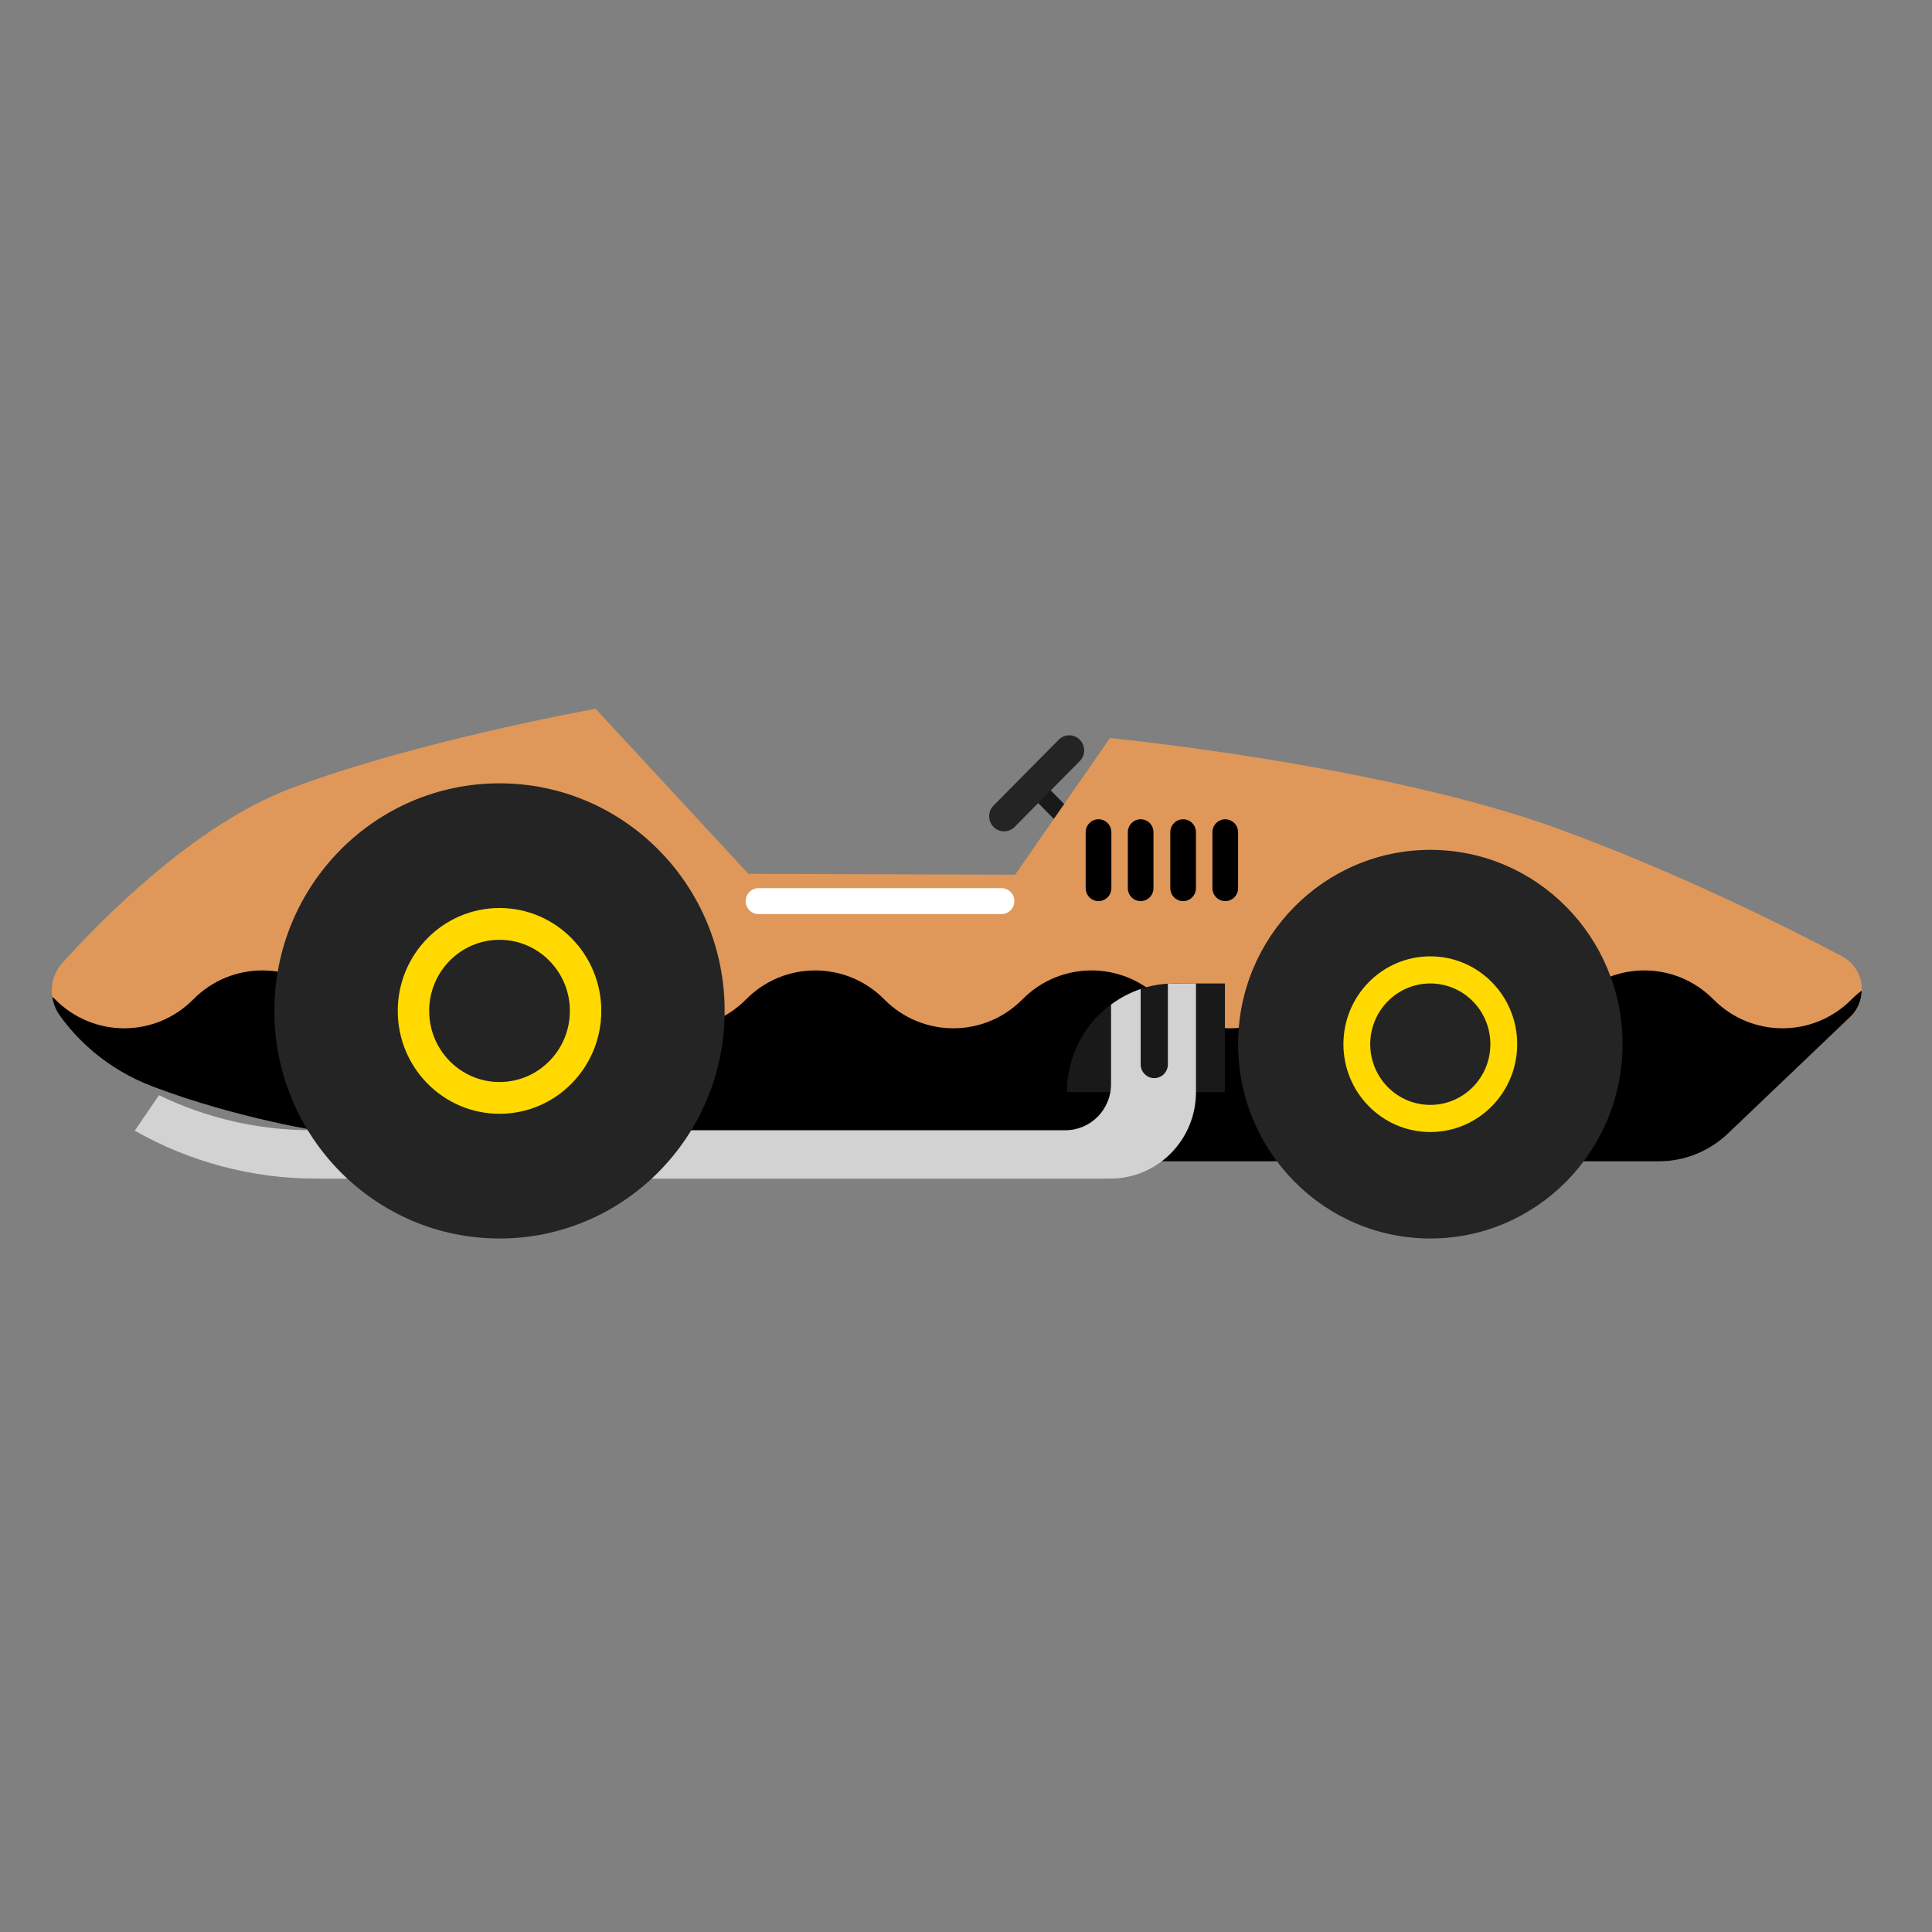 <?xml version="1.0" encoding="UTF-8"?>
<svg width="120px" height="120px" viewBox="0 0 120 120" version="1.1" xmlns="http://www.w3.org/2000/svg" xmlns:xlink="http://www.w3.org/1999/xlink">
    <rect x="0" y="0" width="120" height="120" fill="#808080" stroke="none"/>
    <!-- Generator: Sketch 51.1 (57501) - http://www.bohemiancoding.com/sketch -->
    <title>Racing Car1</title>
    <desc>Created with Sketch.</desc>
    <defs></defs>
    <g id="Racing-Car1" stroke="none" stroke-width="1" fill="none" fill-rule="evenodd">
        <g id="Group-2" transform="translate(59.5, 60.5) scale(-1, 1) translate(-59.5, -60.5) translate(3, 44)">
            <path d="M51.98,4.625 C52.194,4.842 52.194,5.194 51.98,5.411 L47.399,10.041 C47.185,10.258 46.836,10.258 46.622,10.041 C46.407,9.824 46.407,9.472 46.622,9.255 L51.202,4.625 C51.417,4.408 51.765,4.408 51.98,4.625" id="Fill-98" fill="#191919"></path>
            <path d="M52.947,10.33 L47.059,1.843 C47.059,1.843 30.16,3.497 19.256,7.464 C11.945,10.125 5.222,13.48 1.586,15.401 C0.183,16.143 -0.074,18.057 1.077,19.156 L8.671,26.404 C9.832,27.513 11.369,28.13 12.966,28.13 L89.472,28.13 L95.85,26.312 C95.85,26.312 101.247,25.485 106.481,23.501 C109.473,22.367 111.289,20.476 112.296,19.064 C113.006,18.069 112.942,16.713 112.124,15.806 C109.681,13.096 103.922,7.238 97.977,4.985 C90.126,2.008 79.005,0.025 79.005,0.025 L69.519,10.275 L52.947,10.33 Z" id="Fill-99" fill="#DF985A"></path>
            <path d="M8.671,26.404 C9.833,27.513 11.369,28.131 12.966,28.131 L89.472,28.131 L95.85,26.312 C95.85,26.312 101.247,25.485 106.481,23.501 C109.473,22.367 111.289,20.476 112.295,19.064 C112.547,18.713 112.695,18.316 112.754,17.91 C112.695,17.965 112.634,18.014 112.577,18.072 C110.207,20.468 106.364,20.468 103.994,18.072 C101.624,15.676 97.781,15.676 95.411,18.072 C93.04,20.468 89.198,20.468 86.828,18.072 C84.457,15.676 80.615,15.676 78.244,18.072 C75.874,20.468 72.031,20.468 69.661,18.072 C67.291,15.676 63.447,15.676 61.078,18.072 C58.708,20.468 54.864,20.468 52.495,18.072 C50.124,15.676 46.281,15.676 43.911,18.072 C41.541,20.468 37.698,20.468 35.328,18.072 C32.958,15.676 29.115,15.676 26.744,18.072 C24.375,20.468 20.532,20.468 18.161,18.072 C15.791,15.676 11.948,15.676 9.578,18.072 C7.208,20.468 3.365,20.468 0.995,18.072 C0.796,17.871 0.584,17.693 0.366,17.525 C0.381,18.115 0.604,18.704 1.076,19.156 L8.671,26.404 Z" id="Fill-100" fill="#000000"></path>
            <path d="M39.1,20.856 C39.1,27.521 33.755,32.925 27.161,32.925 C20.567,32.925 15.222,27.521 15.222,20.856 C15.222,14.191 20.567,8.787 27.161,8.787 C33.755,8.787 39.1,14.191 39.1,20.856" id="Fill-101" fill="#242424"></path>
            <path d="M32.558,20.856 C32.558,23.869 30.142,26.312 27.161,26.312 C24.18,26.312 21.764,23.869 21.764,20.856 C21.764,17.843 24.18,15.4 27.161,15.4 C30.142,15.4 32.558,17.843 32.558,20.856" id="Fill-102" fill="#FFD900"></path>
            <path d="M30.892,20.856 C30.892,22.939 29.221,24.627 27.161,24.627 C25.101,24.627 23.431,22.939 23.431,20.856 C23.431,18.773 25.101,17.085 27.161,17.085 C29.221,17.085 30.892,18.773 30.892,20.856" id="Fill-103" fill="#242424"></path>
            <path d="M54.29,7.362 C53.928,7.728 53.342,7.728 52.979,7.362 L48.932,3.271 C48.57,2.905 48.57,2.312 48.932,1.946 C49.294,1.58 49.881,1.58 50.242,1.946 L54.29,6.037 C54.653,6.403 54.653,6.996 54.29,7.362" id="Fill-105" fill="#242424"></path>
            <path d="M39.918,23.832 L49.73,23.832 C49.73,20.105 46.742,17.085 43.057,17.085 L39.918,17.085 L39.918,23.832 Z" id="Fill-106" fill="#191919"></path>
            <path d="M106.126,24.025 C103.166,25.458 99.925,26.201 96.643,26.201 L49.825,26.201 C48.26,26.201 46.991,24.919 46.991,23.336 L46.991,18.397 C46.436,17.986 45.819,17.655 45.151,17.432 L45.151,22.109 C45.151,22.581 44.773,22.964 44.306,22.964 C43.84,22.964 43.461,22.581 43.461,22.109 L43.461,17.093 L41.716,17.085 L41.716,23.832 C41.716,26.799 44.096,29.205 47.032,29.205 L96.384,29.205 C100.323,29.205 104.196,28.18 107.63,26.229 L106.126,24.025 Z" id="Fill-107" fill="#D2D2D2"></path>
            <path d="M98.958,18.789 C98.958,26.596 92.697,32.925 84.974,32.925 C77.252,32.925 70.991,26.596 70.991,18.789 C70.991,10.982 77.252,4.654 84.974,4.654 C92.697,4.654 98.958,10.982 98.958,18.789" id="Fill-108" fill="#242424"></path>
            <path d="M91.295,18.789 C91.295,22.318 88.465,25.179 84.974,25.179 C81.483,25.179 78.653,22.318 78.653,18.789 C78.653,15.26 81.483,12.399 84.974,12.399 C88.465,12.399 91.295,15.26 91.295,18.789" id="Fill-109" fill="#FFD900"></path>
            <path d="M89.343,18.789 C89.343,21.229 87.387,23.206 84.975,23.206 C82.562,23.206 80.605,21.229 80.605,18.789 C80.605,16.35 82.562,14.373 84.975,14.373 C87.387,14.373 89.343,16.35 89.343,18.789" id="Fill-110" fill="#242424"></path>
            <path d="M39.897,11.97 C39.457,11.97 39.1,11.609 39.1,11.164 L39.1,7.692 C39.1,7.247 39.457,6.886 39.897,6.886 C40.338,6.886 40.694,7.247 40.694,7.692 L40.694,11.164 C40.694,11.609 40.338,11.97 39.897,11.97" id="Fill-112" fill="#000000"></path>
            <path d="M42.514,11.97 C42.073,11.97 41.717,11.609 41.717,11.164 L41.717,7.692 C41.717,7.247 42.073,6.886 42.514,6.886 C42.955,6.886 43.311,7.247 43.311,7.692 L43.311,11.164 C43.311,11.609 42.955,11.97 42.514,11.97" id="Fill-113" fill="#000000"></path>
            <path d="M45.152,11.97 C44.712,11.97 44.355,11.609 44.355,11.164 L44.355,7.692 C44.355,7.247 44.712,6.886 45.152,6.886 C45.592,6.886 45.949,7.247 45.949,7.692 L45.949,11.164 C45.949,11.609 45.592,11.97 45.152,11.97" id="Fill-114" fill="#000000"></path>
            <path d="M47.769,11.97 C47.328,11.97 46.971,11.609 46.971,11.164 L46.971,7.692 C46.971,7.247 47.328,6.886 47.769,6.886 C48.209,6.886 48.566,7.247 48.566,7.692 L48.566,11.164 C48.566,11.609 48.209,11.97 47.769,11.97" id="Fill-115" fill="#000000"></path>
            <path d="M52.995,11.97 C52.995,11.524 53.351,11.164 53.792,11.164 L68.886,11.164 C69.326,11.164 69.683,11.524 69.683,11.97 C69.683,12.415 69.326,12.776 68.886,12.776 L53.792,12.776 C53.351,12.776 52.995,12.415 52.995,11.97" id="Fill-116" fill="#FFFFFF"></path>
        </g>
    </g>
</svg>